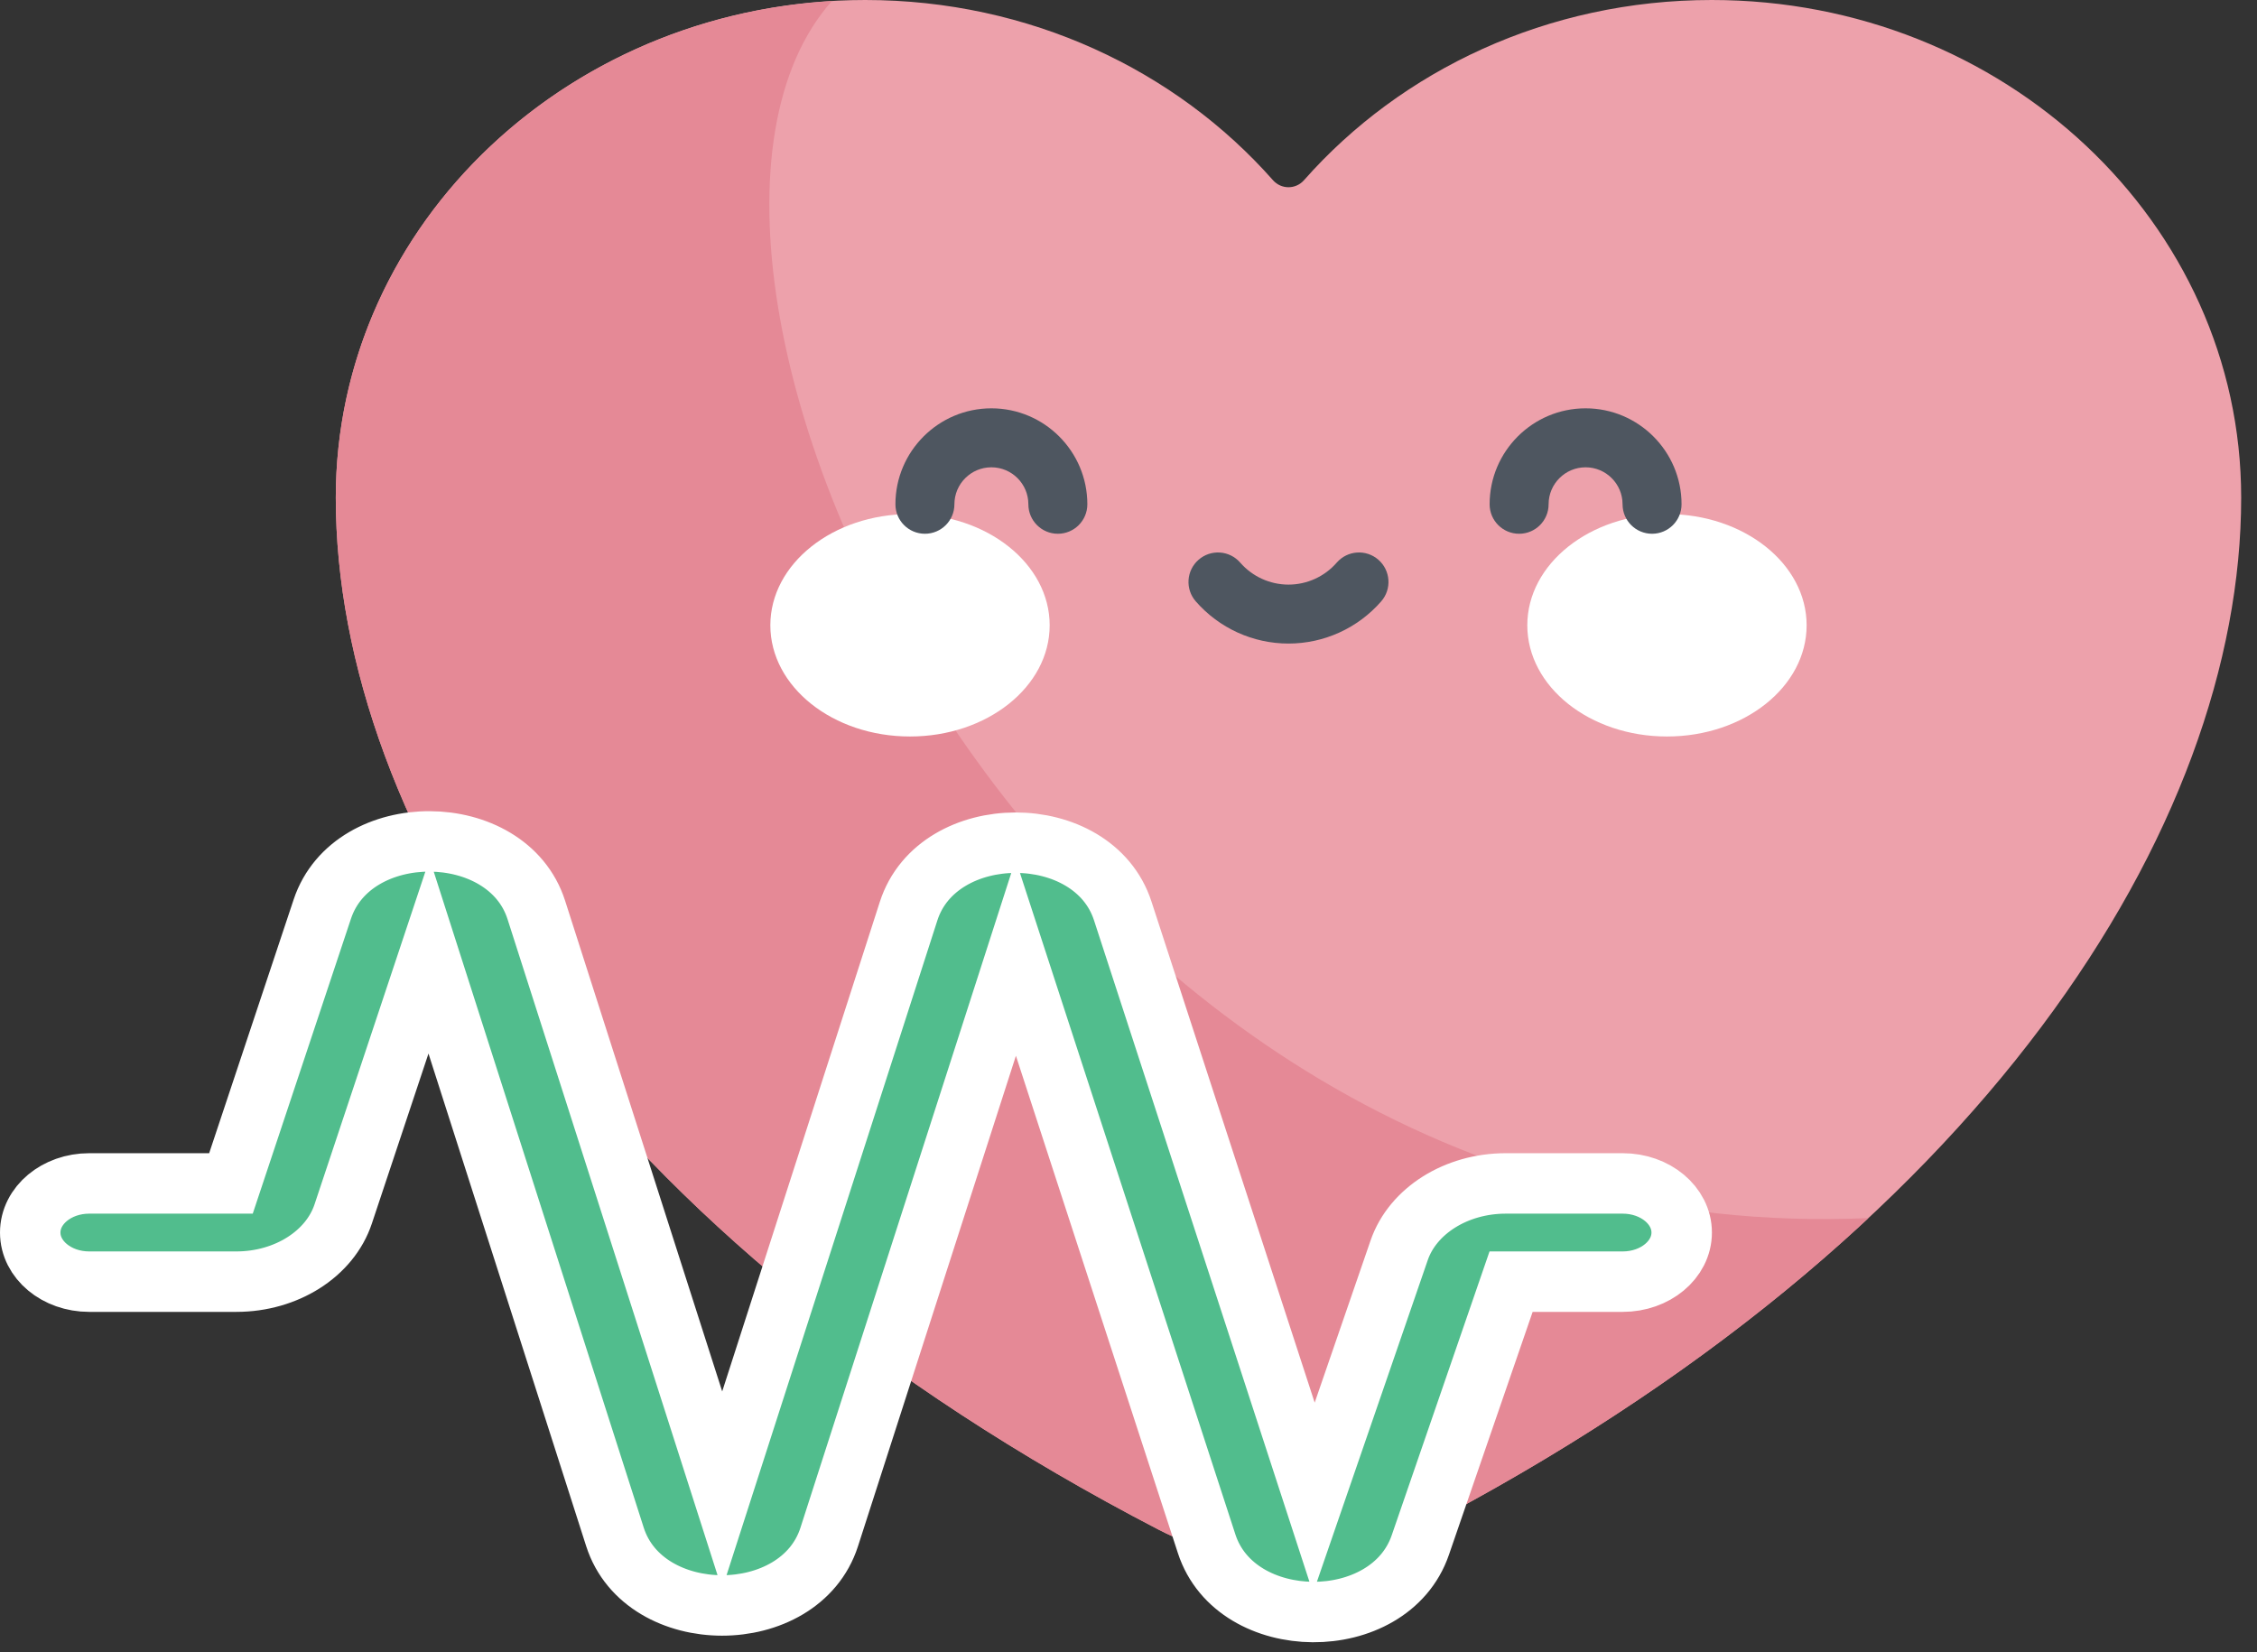 <svg width="112" height="82" viewBox="0 0 112 82" fill="none" xmlns="http://www.w3.org/2000/svg">
<rect x="0" y="0" width="112" height="82" fill="#333333" stroke="none"/>
<path d="M16.663 24.696C16.663 40.968 29.488 61.378 57.484 75.907C61.53 78.007 66.349 78.007 70.394 75.907C98.39 61.378 111.215 40.968 111.215 24.696C111.215 11.057 99.452 0 84.942 0C76.802 0 69.528 3.48 64.709 8.942C64.298 9.408 63.58 9.408 63.169 8.942C58.35 3.48 51.076 0 42.937 0C28.426 0 16.663 11.057 16.663 24.696V24.696Z" fill="#EDA1AB"/>
<path d="M41.28 0.054C27.542 0.858 16.663 11.58 16.663 24.696C16.663 40.968 29.489 61.379 57.485 75.908C61.526 78.005 66.352 78.005 70.393 75.908C79.369 71.25 86.783 65.987 92.717 60.45C51.269 62.263 29.715 13.061 41.28 0.054V0.054Z" fill="#E58996"/>
<path d="M45.157 36.55C48.985 36.55 52.088 34.079 52.088 31.031C52.088 27.983 48.985 25.512 45.157 25.512C41.33 25.512 38.227 27.983 38.227 31.031C38.227 34.079 41.33 36.55 45.157 36.55Z" fill="white"/>
<path d="M82.721 36.55C86.548 36.55 89.651 34.079 89.651 31.031C89.651 27.983 86.548 25.512 82.721 25.512C78.893 25.512 75.79 27.983 75.79 31.031C75.79 34.079 78.893 36.55 82.721 36.55Z" fill="white"/>
<path d="M52.495 26.489C51.686 26.489 51.031 25.834 51.031 25.026C51.031 24.014 50.208 23.191 49.196 23.191C48.184 23.191 47.361 24.014 47.361 25.026C47.361 25.834 46.706 26.489 45.898 26.489C45.089 26.489 44.434 25.834 44.434 25.026C44.434 22.4 46.571 20.264 49.196 20.264C51.822 20.264 53.958 22.4 53.958 25.026C53.958 25.834 53.303 26.489 52.495 26.489Z" fill="#4E5660"/>
<path d="M81.981 26.489C81.172 26.489 80.517 25.834 80.517 25.026C80.517 24.014 79.694 23.191 78.682 23.191C77.67 23.191 76.847 24.014 76.847 25.026C76.847 25.834 76.192 26.489 75.384 26.489C74.575 26.489 73.92 25.834 73.92 25.026C73.92 22.4 76.056 20.264 78.682 20.264C81.308 20.264 83.444 22.4 83.444 25.026C83.444 25.834 82.789 26.489 81.981 26.489V26.489Z" fill="#4E5660"/>
<path d="M63.939 31.938C62.175 31.938 60.498 31.174 59.337 29.843C58.806 29.233 58.869 28.309 59.479 27.778C60.088 27.247 61.012 27.31 61.543 27.92C62.148 28.614 63.021 29.012 63.939 29.012C64.857 29.012 65.73 28.614 66.335 27.92C66.865 27.31 67.79 27.247 68.399 27.778C69.008 28.309 69.072 29.233 68.541 29.843C67.381 31.174 65.703 31.938 63.939 31.938V31.938Z" fill="#4E5660"/>
<path fill-rule="evenodd" clip-rule="evenodd" d="M21.291 47.453L17.03 60.247C16.369 62.231 14.201 63.605 11.728 63.605H4.427C2.81 63.605 1.5 62.514 1.5 61.168C1.5 59.822 2.81 58.73 4.427 58.73H11.461L15.995 45.114C17.494 40.614 25.17 40.646 26.614 45.158L35.834 73.96L45.088 45.216C46.543 40.695 54.242 40.686 55.713 45.203L65.199 74.33L69.431 62.049C70.108 60.084 72.266 58.73 74.72 58.73H80.524C82.141 58.73 83.451 59.822 83.451 61.168C83.451 62.514 82.141 63.605 80.524 63.605H74.985L70.479 76.682C68.943 81.14 61.337 81.094 59.879 76.617L50.405 47.526L41.148 76.279C39.689 80.809 31.967 80.805 30.516 76.272L21.291 47.453ZM35.493 75.017C35.493 75.017 35.493 75.017 35.493 75.017Z" fill="#51BD8D" stroke="white" stroke-width="3"/>
</svg>

